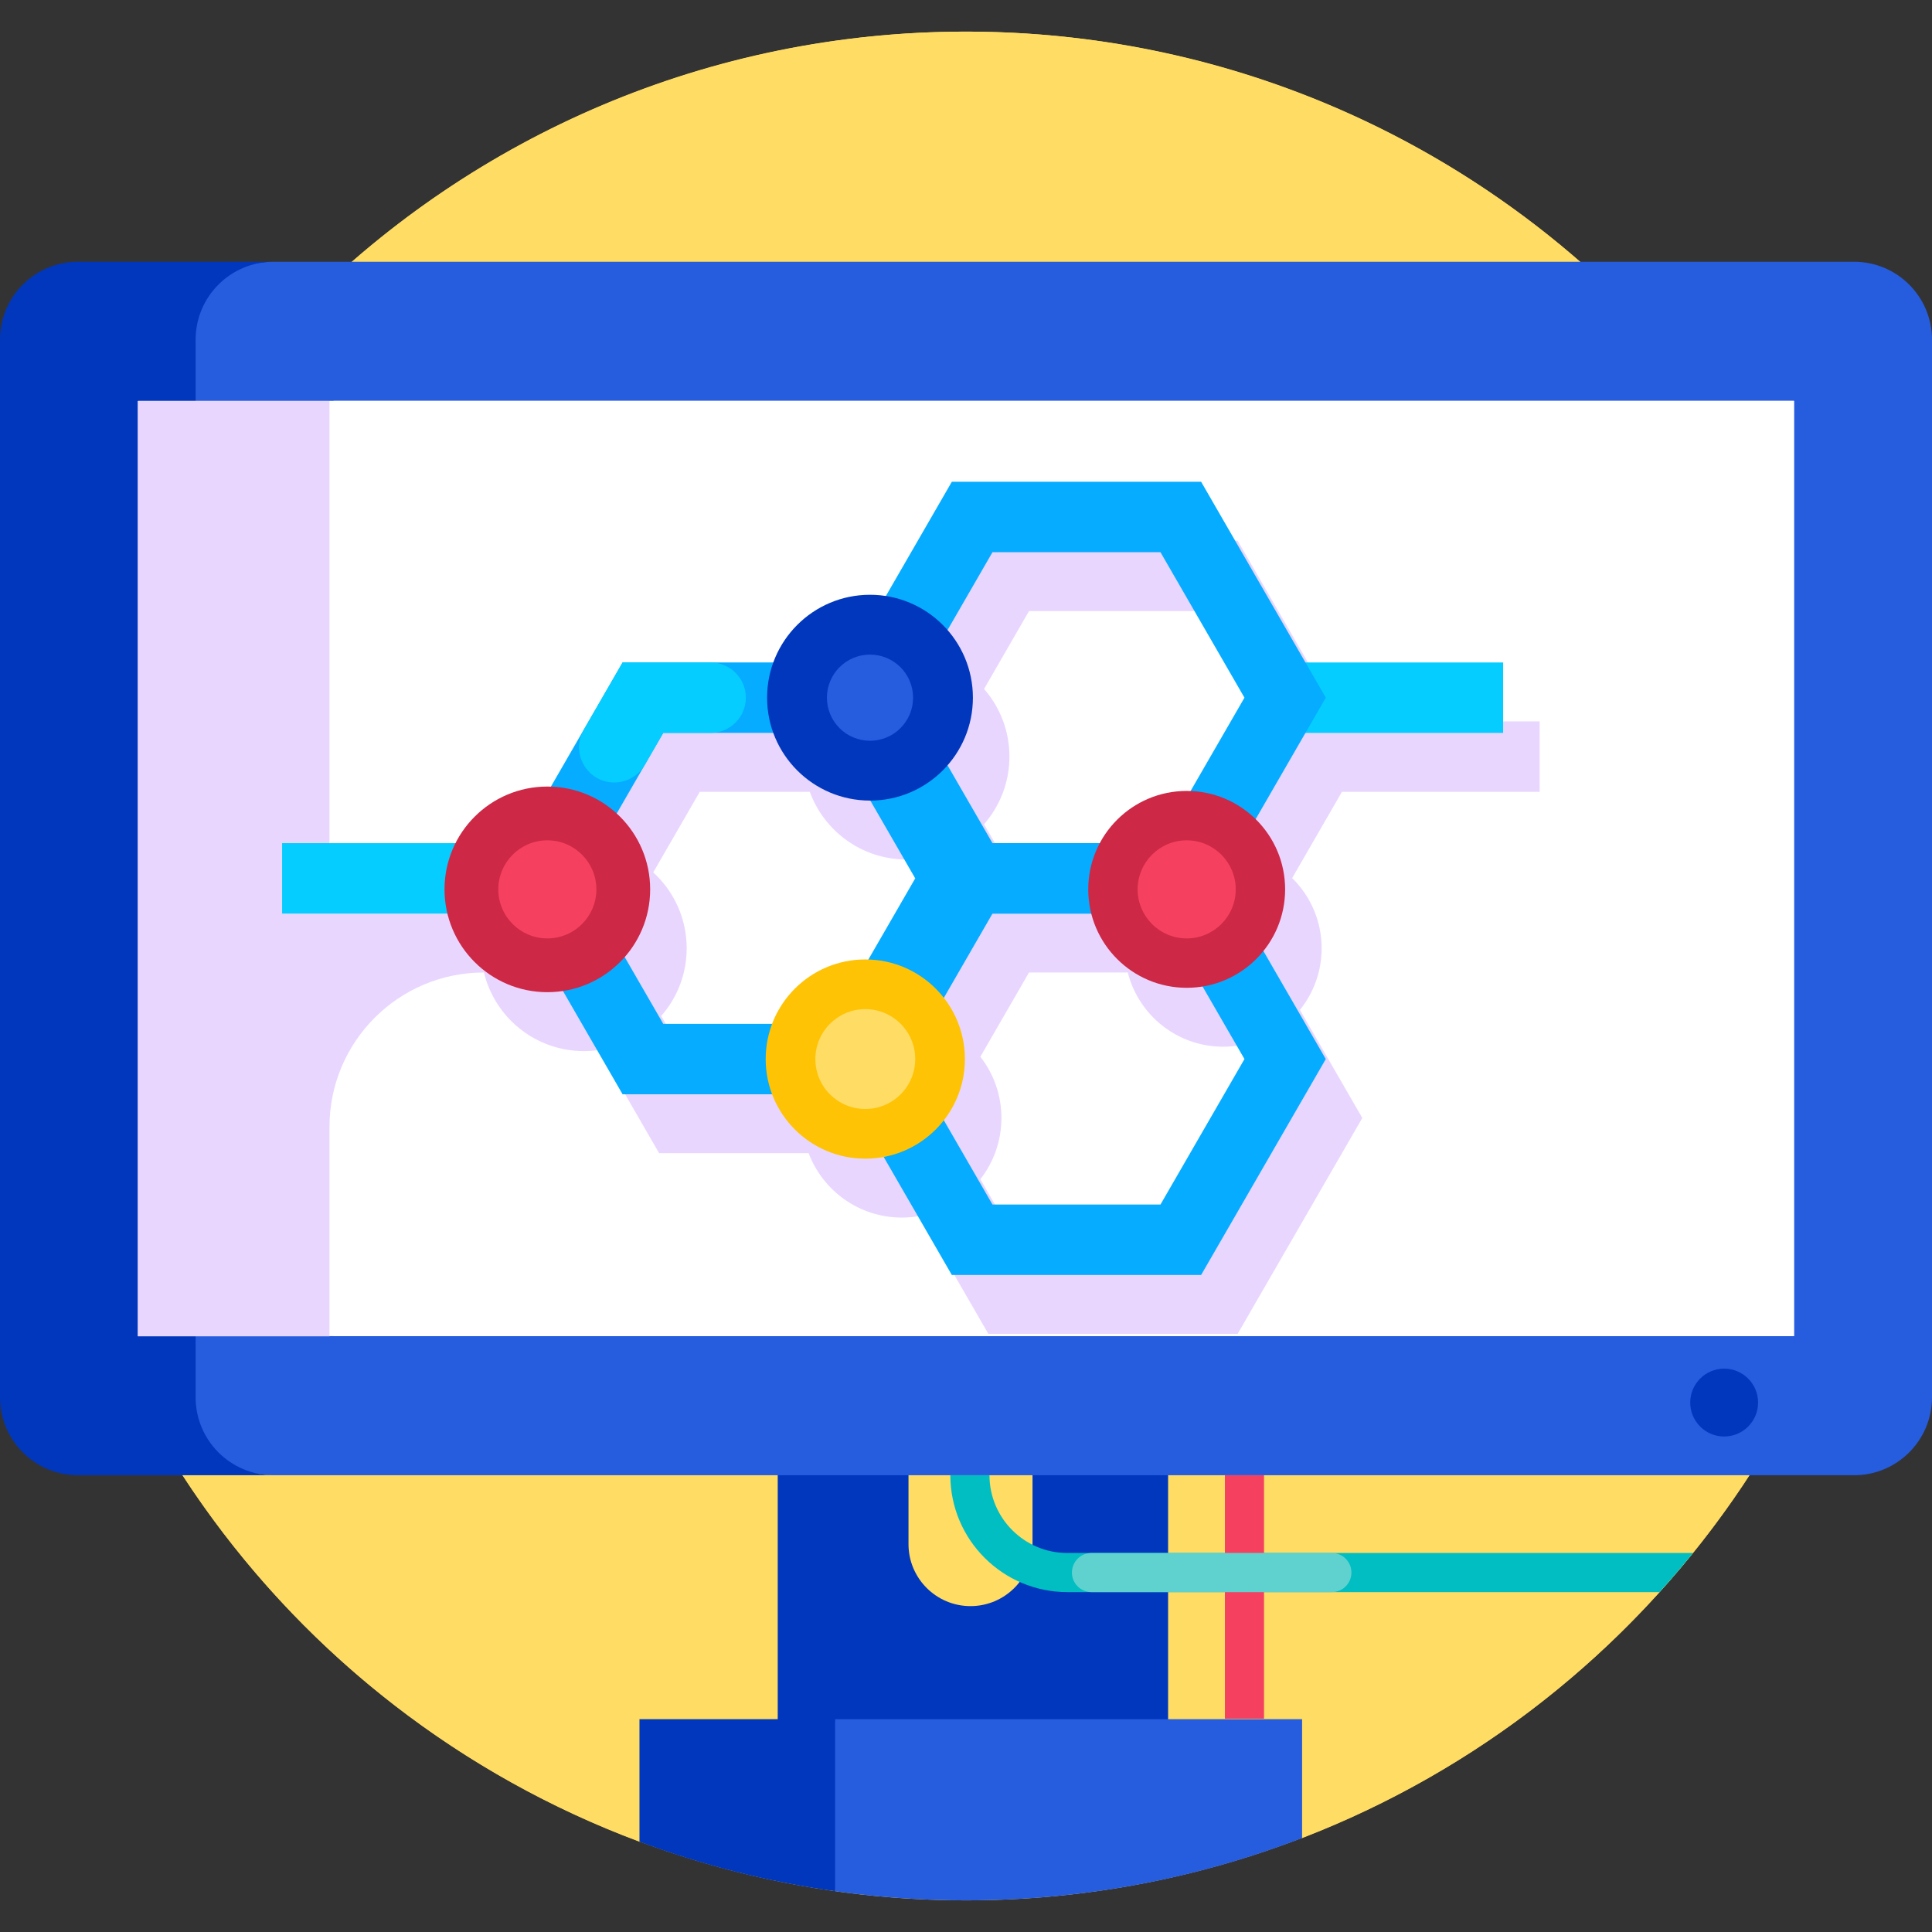<svg id="Layer_1" enable-background="new 0 0 511.222 511.222" height="512" viewBox="0 0 511.222 511.222" width="512" xmlns="http://www.w3.org/2000/svg"><rect x="0" y="0" width="511.222" height="511.222" fill="#333333" stroke="none"/><g><g><circle cx="255.611" cy="255.611" fill="#ffdc64" r="247.245"/></g><path d="m255.611 8.366c-136.55 0-247.245 110.695-247.245 247.245 0 106.155 66.9 196.684 160.839 231.726l175.347-.962c92.604-35.715 158.303-125.568 158.303-230.764 0-136.55-110.695-247.245-247.244-247.245z" fill="#ffdc64"/><path d="m273.212 384.14v24.441c0 9.063-7.347 16.409-16.409 16.409-9.063 0-16.409-7.347-16.409-16.409v-24.441h-34.601v78.376h103.294v-78.376z" fill="#0037bd"/><g><path d="m490.604 69.263h-418.226c-14.467 0-26.196 11.728-26.196 26.196v268.704c0 14.467 11.728 26.196 26.196 26.196h418.226c11.387 0 20.618-9.231 20.618-20.618v-279.86c0-11.387-9.231-20.618-20.618-20.618z" fill="#265cde"/></g><g><path d="m51.76 369.74v-279.859c0-11.387 9.231-20.618 20.618-20.618h-51.76c-11.387 0-20.618 9.231-20.618 20.618v279.859c0 11.387 9.231 20.618 20.618 20.618h51.76c-11.387 0-20.618-9.231-20.618-20.618z" fill="#0037bd"/></g><g><path d="m36.518 106.073h438.186v247.475h-438.186z" fill="#fff"/></g><g><path d="m88.278 106.073-4.664 164.845 4.664 82.63h386.426v-247.475z" fill="#fff"/></g><path d="m215.609 477.667 5.361 22.768c11.319 1.591 22.883 2.42 34.641 2.42 31.353 0 61.336-5.85 88.936-16.495v-31.46h-123.577z" fill="#265cde"/><path d="m220.97 454.9h-51.76v32.424c16.492 6.152 33.819 10.59 51.76 13.11z" fill="#0037bd"/><path d="m407.403 209.515v-18.634h-52.307l-27.605-47.812h-65.967l-17.45 30.223c-1.37-.212-2.773-.323-4.201-.323-11.766 0-21.788 7.463-25.592 17.913h-39.874l-18.971 32.858c-.313-.011-.625-.024-.94-.024-10.626 0-19.823 6.096-24.301 14.978h-43.012v-132.562h-50.725v247.475h50.725v-55.408c0-22.573 18.299-40.872 40.872-40.872 2.881 11.933 13.622 20.8 26.44 20.8 1.406 0 2.786-.107 4.135-.312l15.776 27.325h39.564c3.765 9.958 13.382 17.041 24.658 17.041 1.664 0 3.288-.161 4.866-.456l18.029 31.227h65.967l32.984-57.129-16.506-28.589c3.593-4.465 5.747-10.136 5.747-16.313 0-7.277-2.988-13.854-7.8-18.58l13.179-22.826zm-167.962 59.97c-.271-.008-.54-.021-.813-.021-11.276 0-20.894 7.083-24.658 17.041h-28.805l-10.202-17.671c4.193-4.786 6.739-11.051 6.739-17.913 0-7.951-3.412-15.104-8.851-20.078l12.314-21.328h29.116c3.805 10.45 13.827 17.912 25.592 17.912.028 0 .055-.002.082-.002l11.885 20.585zm77.292 64.833h-44.45l-12.872-22.294c3.49-4.47 5.575-10.091 5.575-16.201 0-6.111-2.085-11.731-5.575-16.201l12.872-22.294h26.139c2.855 11.287 13.076 19.64 25.25 19.64 1.431 0 2.834-.12 4.203-.342l11.084 19.198zm7.962-109.416c-.34-.013-.681-.026-1.024-.026-9.964 0-18.618 5.598-22.998 13.818h-28.391l-11.895-20.602c4.178-4.786 6.715-11.042 6.715-17.894s-2.537-13.108-6.714-17.894l11.894-20.602h44.45l22.226 38.496z" fill="#e8d6ff"/><g><g><path d="m230.709 289.552h-65.967l-32.984-57.129 32.984-57.129h65.967l32.984 57.129zm-55.208-18.634h44.45l22.226-38.496-22.226-38.495h-44.45l-22.226 38.495z" fill="#05acff"/></g><g><path d="m170.612 202.395 4.889-8.467h12.547c5.146 0 9.317-4.171 9.317-9.317 0-5.146-4.171-9.317-9.317-9.317h-23.305l-10.268 17.784c-3.586 6.211.896 13.975 8.069 13.975 3.328 0 6.404-1.776 8.068-4.658z" fill="#05cdff"/></g><g><path d="m340.053 175.294h57.686v18.634h-57.686z" fill="#05cdff"/></g><g><path d="m317.827 241.74h-65.967l-32.984-57.129 32.984-57.129h65.967l32.984 57.129zm-55.208-18.634h44.45l22.226-38.495-22.226-38.496h-44.45l-22.226 38.496z" fill="#05acff"/></g><g><path d="m317.827 337.365h-65.967l-32.984-57.129 32.984-57.129h65.967l32.984 57.129zm-55.208-18.634h44.45l22.226-38.496-22.226-38.496h-44.45l-22.226 38.496z" fill="#05acff"/></g><g><path d="m74.646 223.106h67.871v18.634h-67.871z" fill="#05cdff"/></g><g><circle cx="144.832" cy="235.334" fill="#cd2846" r="27.206"/></g><g><circle cx="144.832" cy="235.334" fill="#f5415f" r="12.977"/></g><g><circle cx="228.964" cy="280.235" fill="#ffc305" r="26.358"/></g><g><circle cx="228.964" cy="280.235" fill="#ffdc64" r="13.212"/></g><g><circle cx="230.209" cy="184.611" fill="#0037bd" r="27.229"/></g><g><circle cx="230.209" cy="184.611" fill="#265cde" r="11.402"/></g><g><circle cx="314.007" cy="235.334" fill="#cd2846" r="26.046"/></g><g><circle cx="314.007" cy="235.334" fill="#f5415f" r="12.977"/></g></g><circle cx="456.225" cy="371.131" fill="#0037bd" r="8.975"/><path d="m447.982 410.929h-165.588c-11.343 0-20.572-9.228-20.572-20.572h-10.352c0 17.052 13.872 30.924 30.924 30.924h156.739c3.042-3.368 5.994-6.819 8.849-10.352z" fill="#00bec2"/><g><path d="m324.118 390.358h10.352v64.415h-10.352z" fill="#f5415f"/></g><g><path d="m352.421 410.929h-63.607c-2.859 0-5.176 2.317-5.176 5.176 0 2.859 2.317 5.176 5.176 5.176h63.607c2.859 0 5.176-2.317 5.176-5.176 0-2.858-2.317-5.176-5.176-5.176z" fill="#5fd2d0"/></g></g></svg>